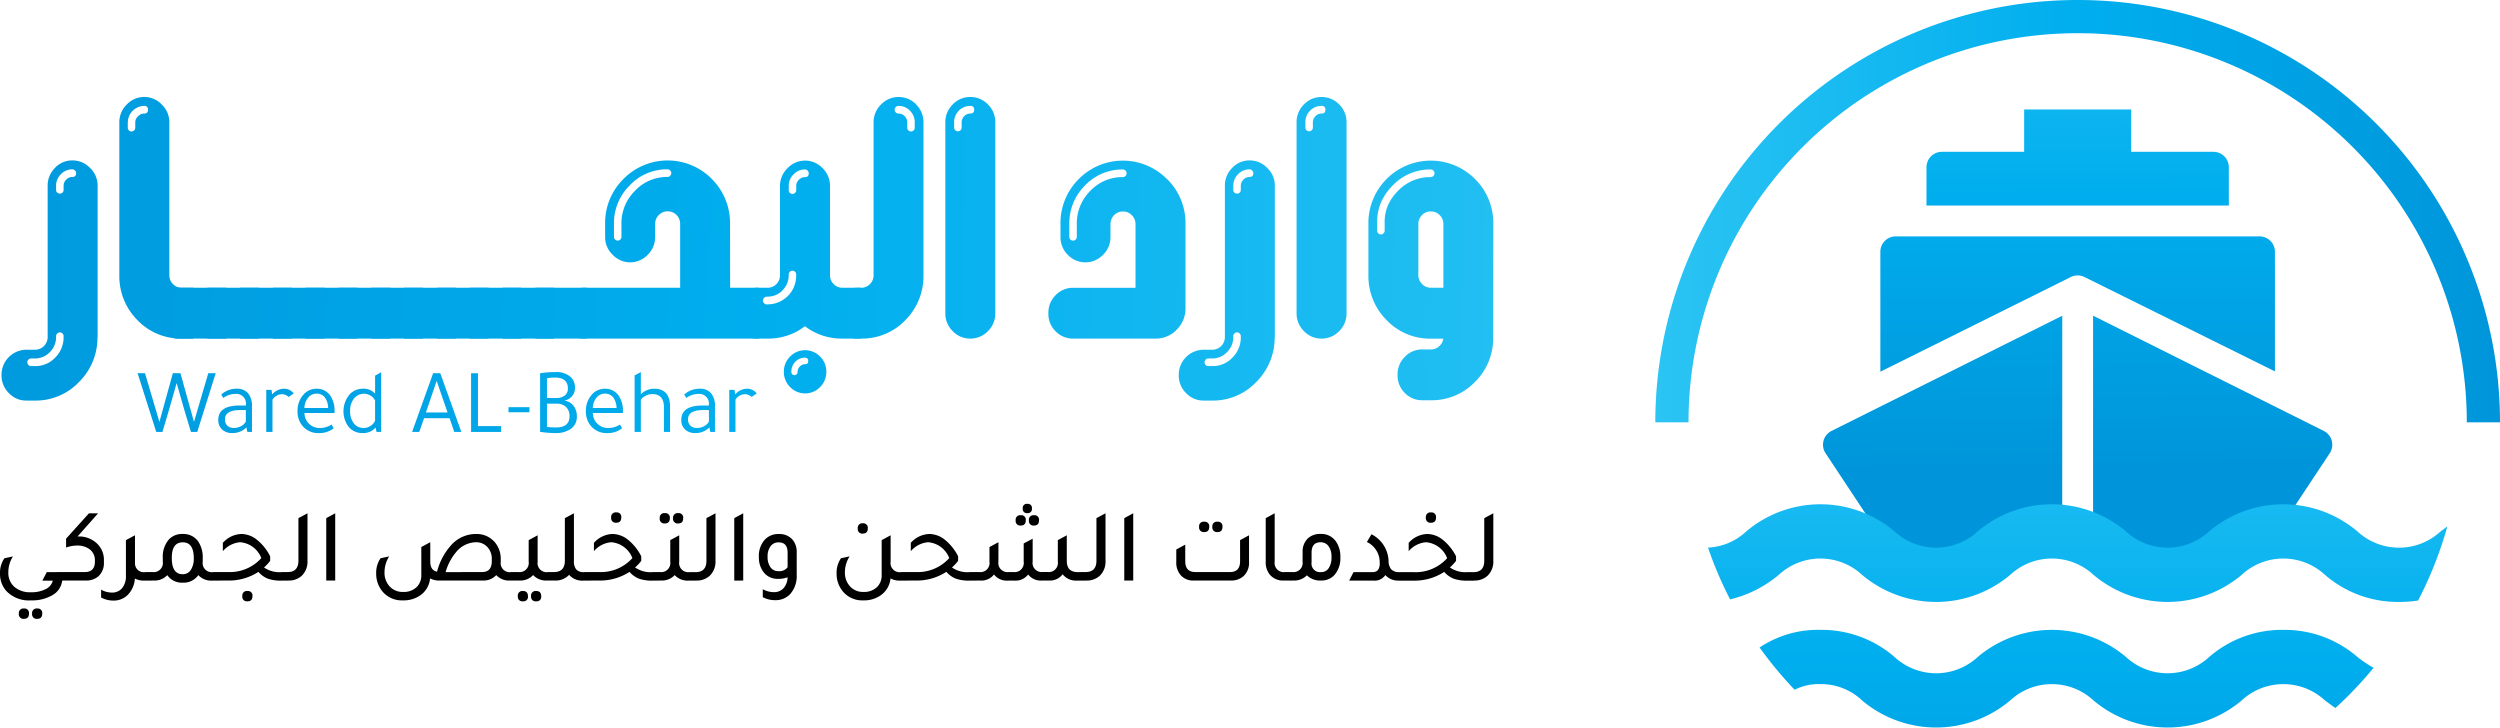<svg xmlns="http://www.w3.org/2000/svg" xmlns:xlink="http://www.w3.org/1999/xlink" width="206.183" height="60" viewBox="0 0 206.183 60"><defs><style>.a{fill:url(#a);}.b{fill:url(#b);}.c{fill:url(#c);}.d{fill:url(#d);}.e{fill:url(#e);}.f{fill:url(#f);}.g{fill:url(#g);}.h{fill:url(#h);}.i{fill:url(#i);}.j{fill:url(#j);}.k{fill:url(#k);}.l{fill:url(#l);}.m{fill:url(#m);}.n{fill:url(#n);}.o{fill:url(#o);}.p{fill:url(#p);}.q{fill:url(#q);}.r{fill:url(#r);}.s{fill:url(#s);}.t{fill:url(#t);}.u{fill:url(#u);}.v{fill:url(#v);}.w{fill:url(#w);}.x{fill:url(#x);}.y{fill:url(#y);}.z{fill:url(#z);}.aa{fill:url(#aa);}.ab{fill:url(#ab);}.ac{fill:url(#ac);}.ad{fill:url(#ad);}.ae{fill:url(#ae);}.af{fill:url(#af);}.ag{fill:url(#ag);}.ah{fill:url(#ah);}.ai{fill:url(#ai);}.aj{fill:url(#aj);}.ak{fill:url(#ak);}.al{fill:url(#al);}.am{fill:url(#am);}.an{fill:url(#an);}.ao{fill:url(#ao);}.ap{fill:url(#ap);}</style><linearGradient id="a" x1="17.777" y1="1.012" x2="-1.941" y2="0.428" gradientUnits="objectBoundingBox"><stop offset="0" stop-color="#2bc4f3"/><stop offset="0.5" stop-color="#00aeee"/><stop offset="1" stop-color="#0095da"/></linearGradient><linearGradient id="b" x1="21.546" y1="0.976" x2="-4.039" y2="0.395" xlink:href="#a"/><linearGradient id="c" x1="29.742" y1="2.695" x2="-7.006" y2="-0.063" xlink:href="#a"/><linearGradient id="d" x1="29.109" y1="2.647" x2="-7.639" y2="-0.111" xlink:href="#a"/><linearGradient id="e" x1="28.476" y1="2.6" x2="-8.272" y2="-0.158" xlink:href="#a"/><linearGradient id="f" x1="27.843" y1="2.552" x2="-8.904" y2="-0.206" xlink:href="#a"/><linearGradient id="g" x1="27.21" y1="2.505" x2="-9.537" y2="-0.253" xlink:href="#a"/><linearGradient id="h" x1="26.577" y1="2.457" x2="-10.17" y2="-0.301" xlink:href="#a"/><linearGradient id="i" x1="25.945" y1="2.41" x2="-10.803" y2="-0.348" xlink:href="#a"/><linearGradient id="j" x1="25.312" y1="2.362" x2="-11.436" y2="-0.396" xlink:href="#a"/><linearGradient id="k" x1="24.679" y1="2.315" x2="-12.069" y2="-0.443" xlink:href="#a"/><linearGradient id="l" x1="24.046" y1="2.267" x2="-12.702" y2="-0.491" xlink:href="#a"/><linearGradient id="m" x1="23.413" y1="2.22" x2="-13.335" y2="-0.538" xlink:href="#a"/><linearGradient id="n" x1="22.78" y1="2.172" x2="-13.967" y2="-0.586" xlink:href="#a"/><linearGradient id="o" x1="5.791" y1="0.952" x2="-3.706" y2="0.165" xlink:href="#a"/><linearGradient id="p" x1="7.651" y1="0.789" x2="-7.12" y2="0.186" xlink:href="#a"/><linearGradient id="q" x1="9.744" y1="0.758" x2="-11.093" y2="0.177" xlink:href="#a"/><linearGradient id="r" x1="15.475" y1="0.729" x2="-22.422" y2="0.149" xlink:href="#a"/><linearGradient id="s" x1="4.876" y1="0.757" x2="-8.936" y2="-0.031" xlink:href="#a"/><linearGradient id="t" x1="5.588" y1="0.651" x2="-14.132" y2="0.067" xlink:href="#a"/><linearGradient id="u" x1="8.485" y1="0.622" x2="-29.412" y2="0.042" xlink:href="#a"/><linearGradient id="v" x1="2.787" y1="0.589" x2="-12.372" y2="0.004" xlink:href="#a"/><linearGradient id="w" x1="20.014" y1="2.411" x2="-4.234" y2="0.022" xlink:href="#a"/><linearGradient id="x" x1="44.014" y1="2.949" x2="-12.227" y2="-0.215" xlink:href="#a"/><linearGradient id="y" x1="52.247" y1="2.943" x2="-16.735" y2="-0.303" xlink:href="#a"/><linearGradient id="z" x1="37.913" y1="2.811" x2="-13.252" y2="-0.353" xlink:href="#a"/><linearGradient id="aa" x1="35.98" y1="2.119" x2="-14.185" y2="-0.186" xlink:href="#a"/><linearGradient id="ab" x1="26.187" y1="2.11" x2="-12.258" y2="-0.28" xlink:href="#a"/><linearGradient id="ac" x1="41.098" y1="2.049" x2="-22.117" y2="-0.34" xlink:href="#a"/><linearGradient id="ad" x1="56.947" y1="17.694" x2="-33.41" y2="-9.829" xlink:href="#a"/><linearGradient id="ae" x1="31.656" y1="1.896" x2="-19.907" y2="-0.406" xlink:href="#a"/><linearGradient id="af" x1="30.165" y1="2.332" x2="-21" y2="-0.832" xlink:href="#a"/><linearGradient id="ag" x1="30.154" y1="1.819" x2="-23.284" y2="-0.525" xlink:href="#a"/><linearGradient id="ah" x1="30.345" y1="2.18" x2="-25.905" y2="-0.984" xlink:href="#a"/><linearGradient id="ai" x1="35.463" y1="2.154" x2="-33.493" y2="-1.092" xlink:href="#a"/><linearGradient id="aj" x1="0" y1="0.5" x2="1" y2="0.5" xlink:href="#a"/><linearGradient id="ak" x1="0.486" y1="-2.345" x2="0.505" y2="1.712" xlink:href="#a"/><linearGradient id="al" x1="0.467" y1="-1.678" x2="0.498" y2="0.634" xlink:href="#a"/><linearGradient id="am" x1="0.474" y1="-1.663" x2="0.505" y2="0.65" xlink:href="#a"/><linearGradient id="an" x1="0.488" y1="-1.982" x2="0.513" y2="3.733" xlink:href="#a"/><linearGradient id="ao" x1="0.5" y1="-1.308" x2="0.5" y2="4.411" xlink:href="#a"/><linearGradient id="ap" x1="0.5" y1="-2.594" x2="0.5" y2="3.124" xlink:href="#a"/></defs><g transform="translate(-39.004 -120.395)"><g transform="translate(37.563 128.395)"><g transform="translate(1.572)"><path class="a" d="M164.536,385.679a2,2,0,0,1,.618,1.468V399.6a.039.039,0,0,1-.013.026v.027a5.142,5.142,0,0,1-1.52,3.67,4.924,4.924,0,0,1-3.645,1.534h-.7a1.952,1.952,0,0,1-1.442-.616,2.022,2.022,0,0,1-.606-1.468v-.052a2.064,2.064,0,0,1,2.048-2.058h.7a1.033,1.033,0,0,0,.747-.3,1.046,1.046,0,0,0,.309-.76V387.147a2.046,2.046,0,0,1,.592-1.468,1.932,1.932,0,0,1,1.443-.629A1.987,1.987,0,0,1,164.536,385.679ZM162.347,399.6v-.052a.308.308,0,0,0-.09-.223.306.306,0,0,0-.438,0,.306.306,0,0,0-.09.223v.052a1.733,1.733,0,0,1-.515,1.259,1.672,1.672,0,0,1-1.237.524h-.309a.3.3,0,0,0-.219.092.32.32,0,0,0,0,.446.3.3,0,0,0,.219.092H160a2.221,2.221,0,0,0,1.661-.708A2.338,2.338,0,0,0,162.347,399.6Zm-.618-12.454v.341a.283.283,0,0,0,.09.216.323.323,0,0,0,.438,0,.284.284,0,0,0,.09-.216v-.341a.71.71,0,0,1,.219-.511.7.7,0,0,1,.515-.223q.3,0,.3-.315a.289.289,0,0,0-.09-.21.344.344,0,0,0-.219-.1,1.289,1.289,0,0,0-.953.406A1.313,1.313,0,0,0,161.728,387.147Z" transform="translate(-157.233 -379.82)"/><path class="b" d="M185.035,388.575H186v4.195h-.966a4.944,4.944,0,0,1-3.645-1.521,5.123,5.123,0,0,1-1.494-3.71v-12.6a2.02,2.02,0,0,1,.606-1.468,1.983,1.983,0,0,1,2.9,0,2,2,0,0,1,.618,1.468v12.6a1.008,1.008,0,0,0,.3.734A.975.975,0,0,0,185.035,388.575Zm-4.444-13.633v.432a.306.306,0,0,0,.09.223.308.308,0,0,0,.438,0,.308.308,0,0,0,.09-.223v-.432a.69.69,0,0,1,.232-.511.7.7,0,0,1,.515-.223c.2,0,.3-.1.3-.314a.276.276,0,0,0-.309-.315,1.375,1.375,0,0,0-1.352,1.363Z" transform="translate(-170.184 -372.845)"/><path class="c" d="M190.535,409.553h4.251v4.195h-4.251Z" transform="translate(-176.264 -393.823)"/><path class="d" d="M196.848,409.553H201.1v4.195h-4.251Z" transform="translate(-179.872 -393.823)"/><path class="e" d="M203.159,409.553h4.251v4.195h-4.251Z" transform="translate(-183.478 -393.823)"/><path class="f" d="M209.471,409.553h4.251v4.195h-4.251Z" transform="translate(-187.085 -393.823)"/><path class="g" d="M215.783,409.553h4.251v4.195h-4.251Z" transform="translate(-190.693 -393.823)"/><path class="h" d="M222.1,409.553h4.251v4.195H222.1Z" transform="translate(-194.3 -393.823)"/><path class="i" d="M228.406,409.553h4.251v4.195h-4.251Z" transform="translate(-197.906 -393.823)"/><path class="j" d="M234.719,409.553h4.251v4.195h-4.251Z" transform="translate(-201.514 -393.823)"/><path class="k" d="M241.03,409.553h4.251v4.195H241.03Z" transform="translate(-205.121 -393.823)"/><path class="l" d="M247.342,409.553h4.251v4.195h-4.251Z" transform="translate(-208.728 -393.823)"/><path class="m" d="M253.654,409.553H257.9v4.195h-4.251Z" transform="translate(-212.335 -393.823)"/><path class="n" d="M259.966,409.553h4.251v4.195h-4.251Z" transform="translate(-215.942 -393.823)"/><path class="o" d="M278.69,395.55h2.383v4.195H266.66a1.937,1.937,0,0,1-1.443-.61,2.039,2.039,0,0,1-.592-1.475v-.039a2.017,2.017,0,0,1,.592-1.468,1.947,1.947,0,0,1,1.443-.6h7.908v-5.257a1.053,1.053,0,0,0-.3-.747.988.988,0,0,0-.734-.3.974.974,0,0,0-.722.3,1.031,1.031,0,0,0-.309.747v1.062a2.022,2.022,0,0,1-.606,1.468,1.983,1.983,0,0,1-2.9,0,2,2,0,0,1-.618-1.468v-1.062a5.1,5.1,0,0,1,1.507-3.71,5.114,5.114,0,0,1,7.3,0,5.123,5.123,0,0,1,1.494,3.71Zm-5.152-9.137a.315.315,0,0,0,0-.629,4.23,4.23,0,0,0-3.13,1.324,4.382,4.382,0,0,0-1.3,3.185v1.062a.309.309,0,1,0,.618,0v-1.062a3.739,3.739,0,0,1,1.121-2.74A3.611,3.611,0,0,1,273.538,386.413Z" transform="translate(-218.604 -379.82)"/><path class="p" d="M306.965,395.567h1.507v4.195h-1.507a4.955,4.955,0,0,1-3.091-1.022,4.919,4.919,0,0,1-3.091,1.022h-.837a1.967,1.967,0,0,1-1.449-.6,2.005,2.005,0,0,1-.6-1.468v-.039a2.026,2.026,0,0,1,.6-1.475,1.956,1.956,0,0,1,1.449-.61h.837a.99.99,0,0,0,.734-.3,1.025,1.025,0,0,0,.3-.748v-7.341a2,2,0,0,1,.618-1.468,1.983,1.983,0,0,1,2.9,0,2.022,2.022,0,0,1,.605,1.468v7.341a1,1,0,0,0,.309.748A.975.975,0,0,0,306.965,395.567Zm-3.813-1.049v-.039a.306.306,0,0,0-.09-.223.306.306,0,0,0-.437,0,.305.305,0,0,0-.09.223v.039a1.732,1.732,0,0,1-.516,1.259.419.419,0,0,1-.051.066,1.7,1.7,0,0,1-1.185.459h-.051a.309.309,0,0,0-.226.1.3.3,0,0,0-.1.216.317.317,0,0,0,.1.229.308.308,0,0,0,.226.1h.051v-.013a2.248,2.248,0,0,0,1.391-.446,1.933,1.933,0,0,0,.3-.249A2.383,2.383,0,0,0,303.152,394.518Zm1.971,6.725a1.73,1.73,0,0,1,.515,1.258,1.761,1.761,0,0,1-.515,1.259,1.72,1.72,0,0,1-2.473,0,1.763,1.763,0,0,1-.516-1.259,1.732,1.732,0,0,1,.516-1.258,1.72,1.72,0,0,1,2.473,0Zm-1.237-14.8c.2,0,.3-.1.3-.315a.315.315,0,0,0-.09-.216.287.287,0,0,0-.219-.1,1.248,1.248,0,0,0-.94.406,1.292,1.292,0,0,0-.4.957v.341a.3.3,0,0,0,.09.222.292.292,0,0,0,.219.092h.013a.278.278,0,0,0,.206-.092.3.3,0,0,0,.09-.222v-.341a.708.708,0,0,1,.219-.511A.7.7,0,0,1,303.886,386.444Zm.013,15.429q.245,0,.245-.262t-.258-.275a1.094,1.094,0,0,0-.811.341,1.158,1.158,0,0,0-.322.826.258.258,0,1,0,.515,0,.619.619,0,0,1,.193-.446A.589.589,0,0,1,303.9,401.873Z" transform="translate(-237.618 -379.837)"/><path class="q" d="M324.054,373.461a2.066,2.066,0,0,1,.605,1.481v12.584a5.138,5.138,0,0,1-1.494,3.723,4.956,4.956,0,0,1-3.658,1.521H319.2a1.946,1.946,0,0,1-1.442-.6,2.016,2.016,0,0,1-.593-1.468v-.039a2.037,2.037,0,0,1,.593-1.475,1.935,1.935,0,0,1,1.442-.61h.309a.99.99,0,0,0,.734-.3,1.025,1.025,0,0,0,.3-.748V374.942a2.046,2.046,0,0,1,.618-1.481,2.013,2.013,0,0,1,2.9,0Zm-.116,1.914v-.432a1.314,1.314,0,0,0-.386-.957,1.263,1.263,0,0,0-.953-.406.314.314,0,0,0,0,.629.7.7,0,0,1,.515.223.733.733,0,0,1,.206.511v.432a.308.308,0,0,0,.09.223.309.309,0,0,0,.438,0A.309.309,0,0,0,323.938,375.375Z" transform="translate(-248.628 -372.845)"/><path class="r" d="M342.381,373.461a2.038,2.038,0,0,1,.605,1.481v15.73a2.038,2.038,0,0,1-.605,1.481,1.994,1.994,0,0,1-1.455.616,1.967,1.967,0,0,1-1.456-.616,2.038,2.038,0,0,1-.606-1.481v-15.73a2.038,2.038,0,0,1,.606-1.481,1.969,1.969,0,0,1,1.456-.616A2,2,0,0,1,342.381,373.461Zm-1.442.747c.2,0,.3-.1.3-.314a.276.276,0,0,0-.309-.315,1.309,1.309,0,0,0-.953.393,1.331,1.331,0,0,0-.386.97v.419a.3.3,0,0,0,.09.222.306.306,0,0,0,.438,0,.3.3,0,0,0,.09-.222v-.419a.721.721,0,0,1,.219-.524A.691.691,0,0,1,340.938,374.208Z" transform="translate(-261.03 -372.845)"/><path class="s" d="M368.5,386.614a5.1,5.1,0,0,1,1.507,3.71v6.922a2.439,2.439,0,0,1-.728,1.783,2.37,2.37,0,0,1-1.745.734h-6.788a1.966,1.966,0,0,1-1.448-.6,2,2,0,0,1-.6-1.468v-.039a2.024,2.024,0,0,1,.6-1.475,1.954,1.954,0,0,1,1.448-.61h5.139v-5.244a1.031,1.031,0,0,0-.309-.747.974.974,0,0,0-.722-.3.989.989,0,0,0-.734.3,1.055,1.055,0,0,0-.3.747v1.049a2.015,2.015,0,0,1-.618,1.481,2.013,2.013,0,0,1-2.9,0,2.038,2.038,0,0,1-.606-1.481v-1.049a5.124,5.124,0,0,1,1.494-3.71,5.114,5.114,0,0,1,7.3,0Zm-3.645-.17a.315.315,0,0,0,0-.629,4.245,4.245,0,0,0-3.143,1.324,4.4,4.4,0,0,0-1.287,3.185v1.049a.309.309,0,1,0,.618,0v-1.049a3.764,3.764,0,0,1,1.108-2.74A3.627,3.627,0,0,1,364.858,386.444Z" transform="translate(-272.366 -379.837)"/><path class="t" d="M391.1,385.679a2,2,0,0,1,.618,1.468V399.6a.038.038,0,0,1-.012.026v.027a5.143,5.143,0,0,1-1.52,3.67,4.924,4.924,0,0,1-3.645,1.534h-.7a1.951,1.951,0,0,1-1.442-.616,2.022,2.022,0,0,1-.605-1.468v-.052a2.064,2.064,0,0,1,2.048-2.058h.7a1.031,1.031,0,0,0,.747-.3,1.044,1.044,0,0,0,.309-.76V387.147a2.044,2.044,0,0,1,.593-1.468,1.931,1.931,0,0,1,1.442-.629A1.988,1.988,0,0,1,391.1,385.679Zm-2.19,13.921v-.052a.307.307,0,0,0-.09-.223.306.306,0,0,0-.438,0,.306.306,0,0,0-.09.223v.052a1.731,1.731,0,0,1-.515,1.259,1.672,1.672,0,0,1-1.236.524h-.309a.294.294,0,0,0-.219.092.32.32,0,0,0,0,.446.294.294,0,0,0,.219.092h.335a2.224,2.224,0,0,0,1.662-.708A2.341,2.341,0,0,0,388.912,399.6Zm-.618-12.454v.341a.283.283,0,0,0,.09.216.324.324,0,0,0,.438,0,.284.284,0,0,0,.09-.216v-.341a.71.71,0,0,1,.219-.511.7.7,0,0,1,.515-.223q.3,0,.3-.315a.292.292,0,0,0-.09-.21.348.348,0,0,0-.219-.1,1.291,1.291,0,0,0-.953.406A1.314,1.314,0,0,0,388.294,387.147Z" transform="translate(-286.709 -379.82)"/><path class="u" d="M409.978,373.461a2.04,2.04,0,0,1,.605,1.481v15.73a2.039,2.039,0,0,1-.605,1.481,2,2,0,0,1-1.455.616,1.966,1.966,0,0,1-1.456-.616,2.038,2.038,0,0,1-.606-1.481v-15.73a2.038,2.038,0,0,1,.606-1.481,1.967,1.967,0,0,1,1.456-.616A2,2,0,0,1,409.978,373.461Zm-1.442.747q.3,0,.3-.314a.276.276,0,0,0-.309-.315,1.309,1.309,0,0,0-.953.393,1.329,1.329,0,0,0-.386.97v.419a.3.3,0,0,0,.09.222.306.306,0,0,0,.438,0,.3.3,0,0,0,.09-.222v-.419a.721.721,0,0,1,.219-.524A.691.691,0,0,1,408.535,374.208Z" transform="translate(-299.659 -372.845)"/><path class="v" d="M430.579,399.762a5.048,5.048,0,0,1-1.494,3.565,4.943,4.943,0,0,1-3.645,1.521h-.7a1.968,1.968,0,0,1-1.449-.6,2.005,2.005,0,0,1-.6-1.468v-.039a2.025,2.025,0,0,1,.6-1.475,1.955,1.955,0,0,1,1.449-.61h.7a.972.972,0,0,0,.721-.3.952.952,0,0,0,.3-.59H425.44a4.939,4.939,0,0,1-3.658-1.534,5.121,5.121,0,0,1-1.494-3.71v-4.195a5.137,5.137,0,0,1,1.494-3.723,5.144,5.144,0,0,1,7.3,0,5.116,5.116,0,0,1,1.507,3.723Zm-8.952-9.583a3.466,3.466,0,0,1,.277-1.422,4.046,4.046,0,0,1,.831-1.186,3.648,3.648,0,0,1,2.705-1.127.315.315,0,0,0,0-.629,4.263,4.263,0,0,0-3.143,1.311,4.661,4.661,0,0,0-.966,1.39,4.1,4.1,0,0,0-.322,1.664v.682a.309.309,0,1,0,.618,0Zm3.813,5.388h1.03v-5.244a1,1,0,0,0-.309-.747.973.973,0,0,0-.721-.3.989.989,0,0,0-.734.3,1.024,1.024,0,0,0-.3.747v4.195a1.007,1.007,0,0,0,.3.734A.966.966,0,0,0,425.44,395.567Z" transform="translate(-307.561 -379.837)"/><g transform="translate(11.217 22.689)"><path class="w" d="M186.316,426.006h.627l1.117,4.017,1.178-4.017h.612l-1.522,4.843h-.52q-.528-1.7-1.178-4.032-.651,2.326-1.171,4.032h-.512l-1.538-4.843h.612l1.186,4.017Z" transform="translate(-183.409 -425.914)"/><path class="x" d="M201.718,432.552h-.383l-.076-.375a1.579,1.579,0,0,1-1.163.467,1.18,1.18,0,0,1-.842-.294,1.025,1.025,0,0,1-.314-.784q0-1.194,1.745-1.193h.528v-.046a.794.794,0,0,0-.887-.91,1.64,1.64,0,0,0-.972.336l-.168-.283a1.836,1.836,0,0,1,1.285-.482,1.153,1.153,0,0,1,.926.375,1.611,1.611,0,0,1,.321,1.079Zm-.505-1.805h-.467q-1.255,0-1.254.772a.683.683,0,0,0,.195.517.756.756,0,0,0,.547.187,1.222,1.222,0,0,0,.589-.153.858.858,0,0,0,.39-.383Z" transform="translate(-192.285 -427.617)"/><path class="y" d="M210.436,429.377l-.42.291a.833.833,0,0,0-.559-.23.961.961,0,0,0-.773.452v2.663h-.513v-3.474h.436l.046.368h.015a1.309,1.309,0,0,1,.926-.459A.974.974,0,0,1,210.436,429.377Z" transform="translate(-197.56 -427.617)"/><path class="z" d="M217.241,430.992h-2.479a1.237,1.237,0,0,0,1.309,1.232,1.721,1.721,0,0,0,.926-.283l.176.306a1.9,1.9,0,0,1-1.216.4,1.683,1.683,0,0,1-1.316-.543,1.8,1.8,0,0,1-.451-1.27,1.965,1.965,0,0,1,.482-1.354,1.387,1.387,0,0,1,1.079-.49,1.318,1.318,0,0,1,1.178.627,2.2,2.2,0,0,1,.314,1.208Zm-2.487-.414h1.958a1.47,1.47,0,0,0-.272-.872.826.826,0,0,0-.684-.313.873.873,0,0,0-.693.329A1.412,1.412,0,0,0,214.754,430.578Z" transform="translate(-200.998 -427.617)"/><path class="aa" d="M225.756,430.737l-.084-.368a1.28,1.28,0,0,1-1.063.459,1.445,1.445,0,0,1-1.2-.566,2.166,2.166,0,0,1,.153-2.655,1.5,1.5,0,0,1,1.094-.436,1.256,1.256,0,0,1,.979.406v-1.484l.5-.283v4.927Zm-.122-.926v-1.66a.882.882,0,0,0-.36-.4,1.04,1.04,0,0,0-1.377.23,1.55,1.55,0,0,0-.321,1.013,1.575,1.575,0,0,0,.352,1.094,1.012,1.012,0,0,0,.765.321,1.023,1.023,0,0,0,.563-.164A1,1,0,0,0,225.634,429.811Z" transform="translate(-206.048 -425.802)"/><path class="ab" d="M237.972,426.006h.589l1.737,4.843h-.582l-.39-1.133h-2.1l-.4,1.133h-.589Zm.291.635-.887,2.6h1.783Z" transform="translate(-213.598 -425.914)"/><path class="ac" d="M247.591,430.849v-4.843h.566v4.361h1.905v.482Z" transform="translate(-220.087 -425.914)"/><path class="ad" d="M256.514,432.96h-1.729v-.42h1.729Z" transform="translate(-224.198 -429.648)"/><path class="ae" d="M260.873,430.718v-4.835a8.486,8.486,0,0,1,1.247-.092,1.773,1.773,0,0,1,1.3.421,1.215,1.215,0,0,1,.329.888,1.016,1.016,0,0,1-.233.665,1.107,1.107,0,0,1-.616.375v.008a1.116,1.116,0,0,1,.734.425,1.393,1.393,0,0,1,.268.876,1.186,1.186,0,0,1-.543,1.056,2.189,2.189,0,0,1-1.24.314A8.713,8.713,0,0,1,260.873,430.718Zm.566-4.422v1.629h.8a1.018,1.018,0,0,0,.669-.21.688.688,0,0,0,.257-.562q0-.911-1.056-.911A3.414,3.414,0,0,0,261.439,426.3Zm0,2.1v1.913a5.388,5.388,0,0,0,.75.045q1.109,0,1.109-.917a1.029,1.029,0,0,0-.279-.765,1.071,1.071,0,0,0-.784-.276Z" transform="translate(-227.677 -425.791)"/><path class="af" d="M272.744,430.992h-2.479a1.237,1.237,0,0,0,1.309,1.232,1.721,1.721,0,0,0,.926-.283l.176.306a1.9,1.9,0,0,1-1.217.4,1.683,1.683,0,0,1-1.316-.543,1.8,1.8,0,0,1-.452-1.27,1.965,1.965,0,0,1,.482-1.354,1.388,1.388,0,0,1,1.079-.49,1.318,1.318,0,0,1,1.178.627,2.2,2.2,0,0,1,.314,1.208Zm-2.486-.414h1.958a1.47,1.47,0,0,0-.272-.872.826.826,0,0,0-.684-.313.874.874,0,0,0-.693.329A1.412,1.412,0,0,0,270.258,430.578Z" transform="translate(-232.717 -427.617)"/><path class="ag" d="M281.987,430.726h-.505v-2.035q0-1.086-.964-1.087a1.224,1.224,0,0,0-.536.134,1,1,0,0,0-.405.325v2.663h-.513v-4.667l.513-.268v1.829a1.534,1.534,0,0,1,1.1-.459q1.308,0,1.308,1.492Z" transform="translate(-238.073 -425.791)"/><path class="ah" d="M290.822,432.552h-.382l-.077-.375a1.578,1.578,0,0,1-1.163.467,1.181,1.181,0,0,1-.842-.294,1.024,1.024,0,0,1-.313-.784q0-1.194,1.744-1.193h.528v-.046a.8.8,0,0,0-.887-.91,1.638,1.638,0,0,0-.971.336l-.168-.283a1.838,1.838,0,0,1,1.285-.482,1.152,1.152,0,0,1,.926.375,1.611,1.611,0,0,1,.321,1.079Zm-.5-1.805h-.467q-1.255,0-1.255.772a.682.682,0,0,0,.2.517.758.758,0,0,0,.547.187,1.225,1.225,0,0,0,.589-.153.858.858,0,0,0,.39-.383Z" transform="translate(-243.205 -427.617)"/><path class="ai" d="M299.539,429.377l-.421.291a.83.83,0,0,0-.558-.23.96.96,0,0,0-.773.452v2.663h-.513v-3.474h.436l.046.368h.016a1.307,1.307,0,0,1,.926-.459A.975.975,0,0,1,299.539,429.377Z" transform="translate(-248.479 -427.617)"/></g></g><path d="M5.762-.3A1.6,1.6,0,0,1,4.937.915a3.311,3.311,0,0,1-1.754.421A2.565,2.565,0,0,1,1.137.546,2.126,2.126,0,0,1,.63-.9,2.1,2.1,0,0,1,.991-2.137L1.7-2.291A2.412,2.412,0,0,0,1.318-.976a1.52,1.52,0,0,0,.5,1.2A1.978,1.978,0,0,0,3.183.666,2.569,2.569,0,0,0,4.4.408a1.067,1.067,0,0,0,.585-.7h-.86l.361-.7h1.3v.7ZM2.607,2.858a.376.376,0,0,1-.421-.43.372.372,0,0,1,.421-.421.369.369,0,0,1,.413.421Q3.02,2.858,2.607,2.858Zm1.092,0a.376.376,0,0,1-.421-.43A.372.372,0,0,1,3.7,2.007a.369.369,0,0,1,.413.421Q4.112,2.858,3.7,2.858ZM7.026-3.933h.052a2.128,2.128,0,0,1,1.573.6A1.859,1.859,0,0,1,9.2-1.947V-1.8A1.475,1.475,0,0,1,8.745-.649,1.525,1.525,0,0,1,7.7-.3H5.332v-.7h2.3q.825,0,.825-.868v-.077a1.12,1.12,0,0,0-.5-.98A1.683,1.683,0,0,0,7-3.185a2.758,2.758,0,0,0-.92.163v-.731L7.963-5.842h.756ZM12.6-.993h.567v.7H12.51a1.569,1.569,0,0,1-.756-.172A2.1,2.1,0,0,1,11.161.889a1.625,1.625,0,0,1-1.186.464A2.135,2.135,0,0,1,8.969,1.1V.451a1.808,1.808,0,0,0,.877.241,1.06,1.06,0,0,0,.86-.37A1.547,1.547,0,0,0,11.015-.7V-3.632l.739-.4v.009l.009-.009v2.347A.726.726,0,0,0,12.6-.993Zm5.588,0h.576v.7h-.653a1.443,1.443,0,0,1-1.126-.456A1.464,1.464,0,0,1,15.7-.125a1.449,1.449,0,0,1-1.272-.619A1.441,1.441,0,0,1,13.3-.3h-.653v-.7h.567a.752.752,0,0,0,.842-.86v-.284a2.182,2.182,0,0,1,.49-1.53A1.481,1.481,0,0,1,15.7-4.14a1.483,1.483,0,0,1,1.272.61,2.33,2.33,0,0,1,.378,1.393v.284A.749.749,0,0,0,18.184-.993ZM15.7-.821a.77.77,0,0,0,.666-.352,1.68,1.68,0,0,0,.245-.971q0-1.307-.911-1.307t-.9,1.307Q14.8-.821,15.7-.821Zm8.15-.172h.559v.7h-.567a3.232,3.232,0,0,1-1.118-.159,2.01,2.01,0,0,1-.782-.563A4.449,4.449,0,0,1,19.413-.3H18.244v-.7h1.178a3.489,3.489,0,0,0,2.759-1.152A2.049,2.049,0,0,0,20.445-3.46a2.1,2.1,0,0,0-1.436.739v-.688a2.142,2.142,0,0,1,1.53-.731,2.075,2.075,0,0,1,1.281.477A4.156,4.156,0,0,1,22.912-2.3v.378a3.958,3.958,0,0,1-.507.542A2.231,2.231,0,0,0,23.849-.993ZM21.038.563a.369.369,0,0,1,.413.421q0,.43-.413.43a.376.376,0,0,1-.421-.43A.372.372,0,0,1,21.038.563ZM23.892-.3v-.7h.456q.894,0,.894-.937V-5.446l.748-.4v3.92A1.62,1.62,0,0,1,25.534-.71,1.558,1.558,0,0,1,24.408-.3Zm3.645,0V-5.446l.739-.4V-.3Zm15.233-.7h.567v.7h-.653a1.441,1.441,0,0,1-1.126-.447A1.441,1.441,0,0,1,40.432-.3H36.873A1.575,1.575,0,0,1,36.1-.477,1.9,1.9,0,0,1,35.334.889a2.373,2.373,0,0,1-1.47.447A2.079,2.079,0,0,1,32.128.546,2.289,2.289,0,0,1,31.655-.9a2.1,2.1,0,0,1,.361-1.238l.714-.155a2.412,2.412,0,0,0-.387,1.315A1.64,1.64,0,0,0,32.79.21a1.44,1.44,0,0,0,1.075.43A1.528,1.528,0,0,0,35.033.2a1.357,1.357,0,0,0,.344-.963v-2.3l.739-.4v1.6q0,.722.559.834A5.15,5.15,0,0,1,37.81-3.185a2.734,2.734,0,0,1,2.063-.954,1.96,1.96,0,0,1,1.565.679,2.114,2.114,0,0,1,.49,1.418v.206A.745.745,0,0,0,42.77-.993Zm-2.381,0q.8,0,.8-.894v-.155a1.407,1.407,0,0,0-.413-1.066,1.246,1.246,0,0,0-.894-.344,2.159,2.159,0,0,0-1.651.834A4.424,4.424,0,0,0,37.38-.993Zm5.424,0h.567v.7h-.653A1.443,1.443,0,0,1,44.6-.753,1.443,1.443,0,0,1,43.475-.3h-.653v-.7h.567a.752.752,0,0,0,.842-.86V-3.632l.739-.4v2.175A.752.752,0,0,0,45.813-.993ZM43.759.563q.413,0,.413.43a.369.369,0,0,1-.413.421.372.372,0,0,1-.421-.421A.376.376,0,0,1,43.759.563Zm1.092,0q.413,0,.413.43a.369.369,0,0,1-.413.421.372.372,0,0,1-.421-.421A.376.376,0,0,1,44.851.563ZM48.8-.993h.567v.7H48.71A1.422,1.422,0,0,1,47.567-.77,1.522,1.522,0,0,1,46.381-.3h-.516v-.7h.456q.894,0,.894-.937V-5.446l.748-.4v3.92a1.058,1.058,0,0,0,.193.714A.826.826,0,0,0,48.8-.993Zm2.656-4.075a.376.376,0,0,1-.421-.43.372.372,0,0,1,.421-.421.369.369,0,0,1,.413.421Q51.865-5.068,51.453-5.068Zm3,4.075h.559v.7h-.567a3.232,3.232,0,0,1-1.118-.159,2.01,2.01,0,0,1-.782-.563A4.449,4.449,0,0,1,50.017-.3H48.848v-.7h1.178a3.489,3.489,0,0,0,2.759-1.152A2.049,2.049,0,0,0,51.049-3.46a2.1,2.1,0,0,0-1.436.739v-.688a2.142,2.142,0,0,1,1.53-.731,2.075,2.075,0,0,1,1.281.477A4.156,4.156,0,0,1,53.516-2.3v.378a3.957,3.957,0,0,1-.507.542A2.231,2.231,0,0,0,54.453-.993Zm1.006-4.015a.376.376,0,0,1-.421-.43.372.372,0,0,1,.421-.421.369.369,0,0,1,.413.421Q55.871-5.008,55.459-5.008Zm1.1,0a.376.376,0,0,1-.421-.43.372.372,0,0,1,.421-.421.369.369,0,0,1,.413.421Q56.972-5.008,56.559-5.008Zm.928,4.015h.567v.7H57.4a1.443,1.443,0,0,1-1.126-.456A1.443,1.443,0,0,1,55.149-.3H54.5v-.7h.567a.752.752,0,0,0,.842-.86V-3.632l.739-.4v2.175A.752.752,0,0,0,57.487-.993Zm.052.7v-.7h.456q.894,0,.894-.937V-5.446l.748-.4v3.92A1.621,1.621,0,0,1,59.181-.71,1.558,1.558,0,0,1,58.055-.3Zm3.645,0V-5.446l.739-.4V-.3Zm4.4-.275a2.184,2.184,0,0,1-.8.129,1.43,1.43,0,0,1-1.2-.576,1.983,1.983,0,0,1-.37-1.229,1.988,1.988,0,0,1,.49-1.427,1.511,1.511,0,0,1,1.152-.464,1.411,1.411,0,0,1,1.126.456,1.55,1.55,0,0,1,.352,1.057V-.753A2.224,2.224,0,0,1,65.826.786a1.642,1.642,0,0,1-1.281.533,2.126,2.126,0,0,1-1.006-.249V.417a1.92,1.92,0,0,0,.9.241A1.052,1.052,0,0,0,65.25.335,1.406,1.406,0,0,0,65.585-.572Zm0-2.02q0-.86-.731-.86a.8.8,0,0,0-.675.318,1.389,1.389,0,0,0-.245.868,1.43,1.43,0,0,0,.236.864.753.753,0,0,0,.64.322.853.853,0,0,0,.774-.318Zm6.207-1.582a.376.376,0,0,1-.421-.43.372.372,0,0,1,.421-.421A.369.369,0,0,1,72.2-4.6Q72.2-4.174,71.792-4.174ZM74.93-.993H75.5v.7h-.653a1.575,1.575,0,0,1-.774-.181A1.9,1.9,0,0,1,73.305.889a2.373,2.373,0,0,1-1.47.447A2.079,2.079,0,0,1,70.1.546,2.289,2.289,0,0,1,69.626-.9a2.1,2.1,0,0,1,.361-1.238l.714-.155a2.412,2.412,0,0,0-.387,1.315A1.64,1.64,0,0,0,70.76.21a1.44,1.44,0,0,0,1.075.43A1.528,1.528,0,0,0,73,.2a1.357,1.357,0,0,0,.344-.963V-3.632l.739-.4v2.175A.752.752,0,0,0,74.93-.993Zm5.657,0h.559v.7h-.567A3.232,3.232,0,0,1,79.46-.456a2.01,2.01,0,0,1-.782-.563A4.449,4.449,0,0,1,76.151-.3H74.981v-.7h1.178a3.489,3.489,0,0,0,2.759-1.152A2.049,2.049,0,0,0,77.182-3.46a2.1,2.1,0,0,0-1.436.739v-.688a2.142,2.142,0,0,1,1.53-.731,2.075,2.075,0,0,1,1.281.477A4.156,4.156,0,0,1,79.649-2.3v.378a3.957,3.957,0,0,1-.507.542A2.231,2.231,0,0,0,80.586-.993Zm4.771-4.866a.338.338,0,0,1-.378-.387.334.334,0,0,1,.378-.378.334.334,0,0,1,.378.378A.338.338,0,0,1,85.357-5.859Zm-.542,1.023a.376.376,0,0,1-.421-.43.372.372,0,0,1,.421-.421.369.369,0,0,1,.413.421Q85.228-4.836,84.816-4.836Zm1.092,0a.376.376,0,0,1-.421-.43.372.372,0,0,1,.421-.421.369.369,0,0,1,.413.421Q86.32-4.836,85.908-4.836ZM80.629-.3v-.7H81.4a.749.749,0,0,0,.834-.86v-1.2l.739-.4v1.6a.752.752,0,0,0,.842.86h.4a.752.752,0,0,0,.842-.86v-1.5l.739-.387v1.883a.749.749,0,0,0,.834.86h.4a.752.752,0,0,0,.842-.86V-3.632l.739-.4v2.1q0,.937.894.937h.714v.7h-.774a1.4,1.4,0,0,1-1.178-.524A1.3,1.3,0,0,1,87.145-.3h-.593A1.3,1.3,0,0,1,85.426-.8a1.3,1.3,0,0,1-1.1.507h-.593A1.33,1.33,0,0,1,82.607-.8,1.3,1.3,0,0,1,81.48-.3Zm9.078,0v-.7h.456q.894,0,.894-.937V-5.446l.748-.4v3.92A1.621,1.621,0,0,1,91.349-.71,1.558,1.558,0,0,1,90.223-.3Zm3.645,0V-5.446l.739-.4V-.3Zm6.594-4a.376.376,0,0,1-.421-.43.372.372,0,0,1,.421-.421.369.369,0,0,1,.413.421Q100.358-4.294,99.946-4.294Zm1.092,0a.376.376,0,0,1-.421-.43.372.372,0,0,1,.421-.421.369.369,0,0,1,.413.421Q101.45-4.294,101.037-4.294Zm-1.96,4a1.358,1.358,0,0,1-1.092-.464,1.575,1.575,0,0,1-.344-1.057v-1.04l.739-.4v1.367q0,.894.834.894h2.854q.834,0,.834-.894V-3.632l.739-.4v2.209a1.486,1.486,0,0,1-.456,1.161,1.5,1.5,0,0,1-1.04.361Zm7.436,0a1.42,1.42,0,0,1-1.152-.481,1.583,1.583,0,0,1-.344-1.049V-5.446l.739-.4v3.989a.752.752,0,0,0,.842.86h.567v.7Zm1.547-2.33a1.5,1.5,0,0,1,.447-1.161,1.492,1.492,0,0,1,1.032-.352,1.459,1.459,0,0,1,1.255.6,2.159,2.159,0,0,1,.378,1.324,2.068,2.068,0,0,1-.481,1.453,1.416,1.416,0,0,1-1.1.464,1.539,1.539,0,0,1-1.178-.43A1.465,1.465,0,0,1,107.3-.3h-.653v-.7h.567a.752.752,0,0,0,.842-.86Zm.739.834a.7.7,0,0,0,.782.8.728.728,0,0,0,.632-.327,1.575,1.575,0,0,0,.228-.911,1.475,1.475,0,0,0-.241-.9.781.781,0,0,0-.662-.322q-.739,0-.739.86Zm3.1,1.5.361-.7h1.53a.6.6,0,0,0,.486-.172.947.947,0,0,0,.142-.593,1.85,1.85,0,0,0-1.057-1.719l.378-.636a2.569,2.569,0,0,1,1.41,2.184,1.069,1.069,0,0,0,.228.718.9.9,0,0,0,.675.219h.507v.7H116a1.416,1.416,0,0,1-1.118-.456,1.035,1.035,0,0,1-.954.456Zm6.748-4.771a.376.376,0,0,1-.421-.43.372.372,0,0,1,.421-.421.369.369,0,0,1,.413.421Q119.064-5.068,118.652-5.068Zm3,4.075h.559v.7h-.567a3.232,3.232,0,0,1-1.118-.159,2.01,2.01,0,0,1-.782-.563,4.449,4.449,0,0,1-2.527.722h-1.169v-.7h1.178a3.489,3.489,0,0,0,2.759-1.152,2.049,2.049,0,0,0-1.737-1.315,2.1,2.1,0,0,0-1.436.739v-.688a2.142,2.142,0,0,1,1.53-.731,2.075,2.075,0,0,1,1.281.477A4.156,4.156,0,0,1,120.715-2.3v.378a3.958,3.958,0,0,1-.507.542A2.231,2.231,0,0,0,121.652-.993Zm.043.7v-.7h.456q.894,0,.894-.937V-5.446l.748-.4v3.92a1.62,1.62,0,0,1-.456,1.212,1.558,1.558,0,0,1-1.126.413Z" transform="translate(0.811 40.179)"/></g><g transform="translate(175.523 120.395)"><g transform="translate(0 0)"><path class="aj" d="M230.457,155.227h-2.738a32.094,32.094,0,1,0-64.188,0h-2.738a34.832,34.832,0,1,1,69.664,0Z" transform="translate(-160.793 -120.395)"/></g><g transform="translate(13.832 9.03)"><path class="ak" d="M244.294,194.954a1.27,1.27,0,0,1,1.13,0l15.706,7.782v-9.864a1.271,1.271,0,0,0-1.271-1.271h-30a1.271,1.271,0,0,0-1.271,1.271v9.889Z" transform="translate(-223.86 -181.136)"/><path class="al" d="M292.659,215.487v19.581h13.384a1.271,1.271,0,0,0,1.06-.569l5.074-7.667A1.271,1.271,0,0,0,311.7,225Z" transform="translate(-270.388 -198.482)"/><path class="am" d="M231.043,215.5,212,225.007a1.271,1.271,0,0,0-.478,1.832l5.074,7.667a1.27,1.27,0,0,0,1.06.569h13.384Z" transform="translate(-211.313 -198.49)"/><path class="an" d="M267.413,161.3v-3.159a1.271,1.271,0,0,0-1.271-1.271h-6.784v-3.493h-8.826v3.493h-6.784a1.271,1.271,0,0,0-1.271,1.271V161.3Z" transform="translate(-233.945 -153.378)"/></g><g transform="translate(4.345 41.589)"><path class="ao" d="M237.084,274.535a5.054,5.054,0,0,1-6.861,0,9.476,9.476,0,0,0-12.229,0,5.053,5.053,0,0,1-6.86,0,9.475,9.475,0,0,0-12.228,0,5.053,5.053,0,0,1-6.86,0,9.475,9.475,0,0,0-12.228,0,4.938,4.938,0,0,1-3.156,1.337,31.78,31.78,0,0,0,1.822,4.269,9.744,9.744,0,0,0,4.019-2.026,5.054,5.054,0,0,1,6.86,0,9.475,9.475,0,0,0,12.229,0,5.053,5.053,0,0,1,6.859,0,9.475,9.475,0,0,0,12.229,0,5.054,5.054,0,0,1,6.86,0,9.171,9.171,0,0,0,6.115,2.237,10.355,10.355,0,0,0,1.568-.115,31.709,31.709,0,0,0,2.415-6.109C237.445,274.265,237.261,274.4,237.084,274.535Z" transform="translate(-176.662 -272.298)"/><path class="ap" d="M235.391,310.131a9.171,9.171,0,0,0-6.114,2.237,5.054,5.054,0,0,1-6.86,0,9.475,9.475,0,0,0-12.228,0,5.054,5.054,0,0,1-6.86,0,9.169,9.169,0,0,0-6.114-2.237,8.656,8.656,0,0,0-5.017,1.453,32.175,32.175,0,0,0,2.892,3.486,4.354,4.354,0,0,1,2.126-.465,4.893,4.893,0,0,1,3.43,1.342,9.475,9.475,0,0,0,12.228,0,5.053,5.053,0,0,1,6.859,0,9.475,9.475,0,0,0,12.229,0,5.054,5.054,0,0,1,6.86,0c.272.2.559.418.869.63a32.254,32.254,0,0,0,3.148-3.318,9.373,9.373,0,0,1-1.332-.891A9.171,9.171,0,0,0,235.391,310.131Z" transform="translate(-187.944 -299.773)"/><path class="ao" d="M237.084,274.535a5.054,5.054,0,0,1-6.861,0,9.476,9.476,0,0,0-12.229,0,5.053,5.053,0,0,1-6.86,0,9.475,9.475,0,0,0-12.228,0,5.053,5.053,0,0,1-6.86,0,9.475,9.475,0,0,0-12.228,0,4.938,4.938,0,0,1-3.156,1.337,31.78,31.78,0,0,0,1.822,4.269,9.744,9.744,0,0,0,4.019-2.026,5.054,5.054,0,0,1,6.86,0,9.475,9.475,0,0,0,12.229,0,5.053,5.053,0,0,1,6.859,0,9.475,9.475,0,0,0,12.229,0,5.054,5.054,0,0,1,6.86,0,9.171,9.171,0,0,0,6.115,2.237,10.355,10.355,0,0,0,1.568-.115,31.709,31.709,0,0,0,2.415-6.109C237.445,274.265,237.261,274.4,237.084,274.535Z" transform="translate(-176.662 -272.298)"/></g></g></g></svg>